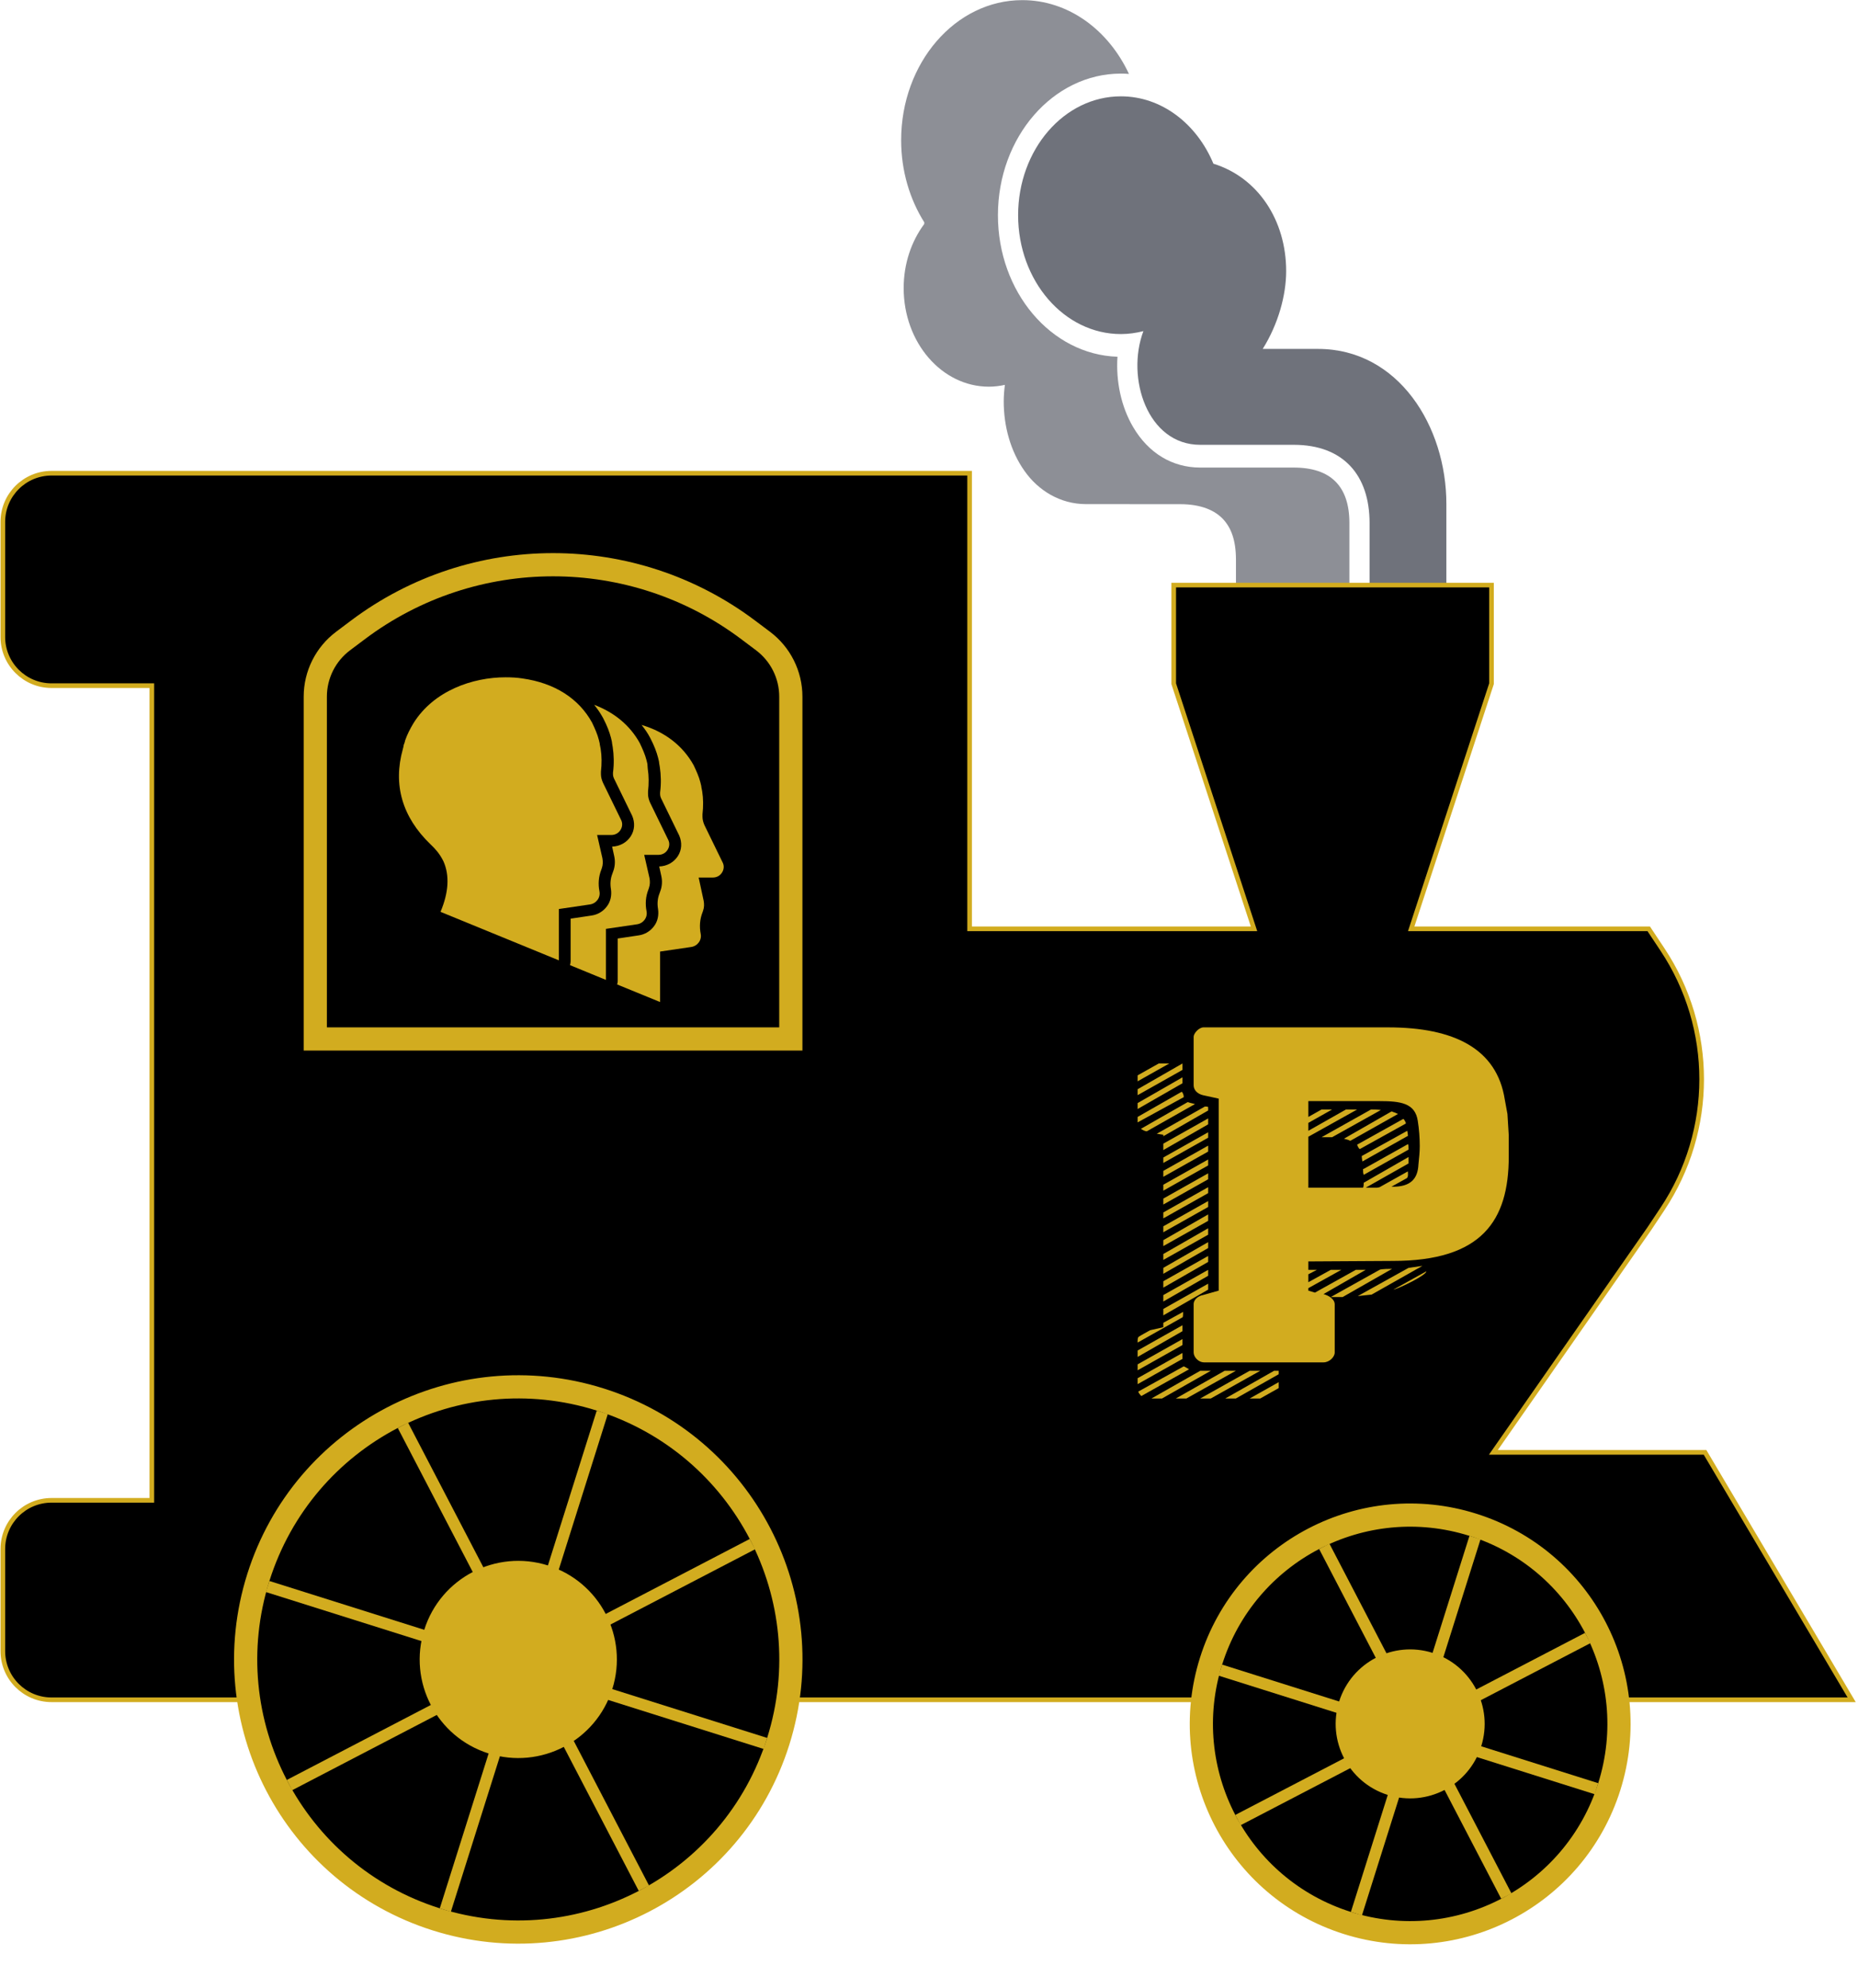 <svg width="801" height="857" viewBox="0 0 801 857" fill="none" xmlns="http://www.w3.org/2000/svg">
    <path
        d="M438.92 92.787C438.92 121.073 458.756 144.023 483.225 144.023C486.56 144.023 489.804 143.552 492.928 142.758C485.368 162.838 494.615 191.769 517.415 191.769H534.193H557.736C579.26 191.769 590.432 205 590.432 225.462V264.825H623.544V217.301C623.548 183.821 602.871 150.425 568.203 150.425H544.366C551.138 139.623 554.476 127.152 554.476 116.874C554.476 95.043 542.38 76.525 523.113 70.576C515.956 53.405 500.807 41.53 483.222 41.53C458.756 41.53 438.92 64.467 438.92 92.787Z"
        fill="#6F727B" />
    <path opacity="0.792"
        d="M398.43 96.597C392.923 104.027 389.58 113.651 389.58 124.218C389.58 147.68 406.024 166.709 426.316 166.709C428.672 166.709 430.973 166.412 433.213 165.928C432.905 168.327 432.717 170.723 432.717 173.119C432.726 183.781 435.625 194.489 441.654 203.004C447.561 211.442 457.04 217.339 468.196 217.339H468.45C468.527 217.339 508.778 217.338 508.778 217.36C518.083 217.373 523.863 220.156 527.323 223.86C530.767 227.601 532.774 232.844 532.833 241.041V264.825H581.735V225.462C581.735 209.612 573.664 201.577 557.739 201.577H517.416C505.388 201.577 495.112 195.365 488.495 184.102C483.35 175.343 481.039 164.427 481.751 153.799C453.19 152.896 430.214 125.878 430.214 92.793C430.214 59.116 453.992 31.728 483.223 31.728C484.384 31.728 485.54 31.776 486.699 31.866C477.887 12.935 460.618 0.054 440.725 0.054C411.88 0.054 388.492 27.111 388.492 60.464C388.492 73.719 392.234 85.948 398.498 95.904C398.439 96.068 398.42 96.298 398.43 96.597Z"
        fill="#6F727B" />
    <path
        d="M796.515 732.819H798.27L797.376 731.31L735.349 626.637L735.059 626.147H734.489H643.807L711.059 529.693L711.065 529.684L711.071 529.675L716.685 521.24C739.226 487.368 739.243 443.278 716.726 409.39L711.072 400.879L710.775 400.433H710.239H608.38L642.95 294.918L643 294.766V294.606V253.254V252.254H642H507H506V253.254V294.606V294.766L506.05 294.918L540.62 400.433H418.007V205.01V204.01H417.007H22.224C10.626 204.01 1.224 213.412 1.224 225.01V274.606C1.224 286.204 10.626 295.606 22.224 295.606H65.455V472.076V646.823H22.224C10.626 646.823 1.224 656.225 1.224 667.823L1.224 711.819C1.224 723.417 10.626 732.819 22.224 732.819H70.697H225.447H413.064H491.124H604.41H710.239H796.515Z"
        fill="black" stroke="#D2AC1F" stroke-width="2" />
    <path
        d="M525.392 556.417V473.644L518.571 472.151C516.013 471.511 514.592 469.804 514.592 467.884V446.977C514.592 445.484 516.866 442.924 518.855 442.924H598.429C626.848 442.924 645.321 452.097 648.731 474.071L649.868 480.257L650.436 489.431V498.604C650.436 526.337 638.784 543.617 600.418 543.617L564.042 543.831V547.457H567.736L564.042 549.377V552.791L573.704 547.457H578.251L564.042 555.351V556.417L566.884 557.271L584.504 547.457H588.767L570.578 557.911C572.852 558.551 575.41 560.044 575.41 562.391V583.084C575.41 585.004 573.136 587.351 570.578 587.351H519.14C516.582 587.351 514.592 585.004 514.592 583.084V562.177C514.592 560.471 516.298 558.764 518.571 558.337L525.392 556.417ZM490.436 463.617L499.53 458.497H504.077L490.436 466.177V463.617ZM490.436 469.591L509.761 458.497V461.271L490.436 472.151V469.591ZM490.436 475.564L509.761 464.471V467.031L490.436 478.124V475.564ZM490.436 483.884V481.537L509.477 470.657C510.045 471.297 510.33 472.151 510.33 473.004L490.436 483.884ZM564.042 474.711V481.537L569.726 478.337H574.273L564.042 484.097V487.511L580.241 478.337H585.072L564.042 490.071V512.044H587.63C587.914 511.404 587.914 510.337 587.914 509.911L607.239 498.817V501.591L588.767 512.044H593.598C593.882 512.044 594.735 511.831 594.735 511.831L606.955 505.004V505.217C606.955 505.644 607.239 507.564 606.386 507.991L599.85 511.617C608.376 511.831 611.218 507.991 611.502 502.017C611.786 499.244 612.07 496.684 612.07 494.124C612.07 490.497 611.786 486.871 611.218 483.244C610.081 475.564 603.829 474.711 594.735 474.711H564.042V474.711ZM491.857 486.657L512.035 475.137C513.172 475.564 514.592 475.777 515.161 475.991L494.415 487.724C493.562 487.724 492.425 487.084 491.857 486.657V486.657ZM501.52 489.217L498.678 488.791L519.424 477.057C519.992 477.057 520.56 477.057 520.845 477.271V478.764L501.52 489.857V489.217ZM569.726 490.284L591.04 478.337C592.461 478.337 593.882 478.337 595.303 478.551L574.273 490.284H569.726V490.284ZM579.388 490.924L599.85 479.191H600.134C600.134 479.191 600.987 479.617 601.271 479.617C601.839 479.831 602.124 480.044 602.692 480.257L582.23 491.777H581.946C581.378 491.351 579.957 491.137 579.388 490.924V490.924ZM501.52 495.831V493.057L520.845 482.177V484.737L501.52 495.831ZM585.072 493.484L604.965 482.391C605.25 482.391 606.102 483.884 606.102 484.311L605.818 484.524L586.209 495.404C585.64 494.977 585.356 494.337 585.072 493.484V493.484ZM587.061 498.391L606.671 487.511C606.671 487.511 606.955 488.791 606.955 489.644C606.955 489.857 606.955 489.857 606.671 489.857L587.346 500.737C587.346 500.737 587.061 499.244 587.061 498.391ZM501.52 499.031L520.845 488.151V490.497L501.52 501.377V499.031ZM587.63 503.937H587.914L606.955 493.271C607.239 493.484 607.239 494.551 607.239 495.191V495.617L587.914 506.497C587.63 505.644 587.63 505.217 587.63 504.364V503.937V503.937ZM501.52 504.791L520.845 493.911V496.471L501.52 507.351V504.791ZM501.52 513.324V510.764L520.845 499.884V502.444L501.52 513.324ZM501.52 519.297V516.737L520.845 505.857V508.417L501.52 519.297ZM501.52 522.711L520.845 511.831V514.391L501.52 525.271V522.711ZM501.52 531.244V528.684L520.845 517.804V520.364L501.52 531.244ZM501.52 537.217V534.657L520.845 523.564V526.337L501.52 537.217ZM501.52 540.631L520.845 529.537V532.311L501.52 543.191V540.631V540.631ZM501.52 546.604L520.845 535.511V538.071L501.52 549.164V546.604ZM501.52 555.137V552.364L520.845 541.484V544.044L501.52 555.137ZM585.356 558.764L607.239 546.604L613.207 545.751L591.324 558.124L585.356 558.764ZM600.134 547.031L578.82 559.191H573.704L594.735 547.457C595.303 547.031 599.566 547.031 600.134 547.031V547.031ZM501.52 558.337L520.845 547.457V550.017L501.52 561.111V558.337V558.337ZM600.703 555.991L614.912 548.097C614.912 549.804 602.976 555.564 600.703 555.991ZM501.52 564.311L520.845 553.431V555.991L501.52 567.084V564.311V564.311ZM501.52 572.204V570.284L510.045 565.591C510.045 566.444 510.045 567.937 509.761 567.937L490.436 578.817V578.391C490.436 577.751 490.436 576.471 491.005 576.257C491.573 575.831 494.699 574.124 495.836 573.484L501.52 572.204ZM490.436 582.231L509.761 571.351V573.911L490.436 585.004V582.231ZM490.436 588.204L509.761 577.324V579.884L490.436 590.764V588.204ZM490.436 596.737V594.177L509.761 583.297V585.857L490.436 596.737ZM490.72 599.937L510.33 589.057C511.182 589.484 512.035 589.911 512.603 590.337L492.426 601.644L492.141 601.857C491.857 601.857 490.72 600.364 490.72 599.937V599.937ZM496.404 602.924L517.434 590.977H521.981L500.951 602.924H496.404ZM506.919 602.924L527.949 590.977H532.781L511.466 602.924H506.919ZM517.434 602.924L538.749 590.977H543.296L521.981 602.924H517.434V602.924ZM532.781 602.924H528.234L549.264 590.977H551.253V592.471L532.781 602.924ZM538.749 602.924L551.253 595.884V598.444L543.296 602.924H538.749V602.924Z"
        fill="#D2AC1F" />
    <path
        d="M335.932 447.924H340.932V442.924V300.35C340.932 290.917 336.495 282.033 328.953 276.366L322.524 271.536C272.707 234.105 204.147 234.105 154.33 271.536L147.901 276.366C140.359 282.033 135.922 290.917 135.922 300.35V442.924V447.924H140.922H335.932Z"
        fill="black" stroke="#D2AC1F" stroke-width="10" />
    <path
        d="M266.303 423.074V404.611L275.312 403.266C277.977 402.9 280.388 401.432 281.911 399.354C283.56 397.275 284.068 394.463 283.687 391.895C283.306 389.694 283.433 387.371 284.322 385.17L284.575 384.437C285.464 382.236 285.59 379.79 285.083 377.59L284.195 373.555C287.494 373.432 290.412 371.843 292.189 369.153C293.965 366.463 294.092 363.162 292.823 360.227L284.956 344.087C284.702 343.476 284.575 342.987 284.575 342.498V341.642C285.083 337.729 284.956 334.061 284.448 330.638L284.195 329.17C284.195 328.803 284.068 328.437 284.068 328.192L283.687 326.603C283.053 324.157 282.037 321.467 280.388 318.288C280.388 318.166 280.261 318.166 280.261 318.044C279.246 316.087 277.977 314.253 276.581 312.541C286.606 315.476 294.346 321.467 299.041 329.904C300.183 332.349 301.325 334.795 301.96 337.362L302.34 338.952C302.34 339.074 302.34 339.074 302.34 339.196L302.721 341.153C303.229 344.332 303.229 347.633 302.848 351.057C302.848 351.179 302.848 351.179 302.848 351.301V352.157C302.848 353.38 303.229 354.725 303.736 355.825L311.603 371.965C312.238 373.31 312.111 374.9 311.223 376.245C310.335 377.59 308.939 378.323 307.289 378.323H301.198L303.355 388.349C303.609 389.817 303.609 391.162 303.102 392.629L302.848 393.362C301.706 396.297 301.452 399.476 302.087 402.655C302.594 405.345 300.691 407.913 297.899 408.279L284.575 410.236V432L266.049 424.419C266.176 423.93 266.303 423.563 266.303 423.074Z"
        fill="#D2AC1F" />
    <path
        d="M246 414.515V396.052L255.009 394.707C257.674 394.341 260.085 392.873 261.608 390.795C263.257 388.716 263.765 385.904 263.384 383.336C263.004 381.135 263.131 378.812 264.019 376.611L264.273 375.878C265.161 373.677 265.288 371.231 264.78 369.031L263.892 364.996C267.191 364.873 270.11 363.284 271.886 360.594C273.663 357.904 273.79 354.603 272.521 351.668L264.653 335.528C264.399 334.917 264.273 334.428 264.273 333.939V333.083C264.78 329.17 264.653 325.502 264.146 322.079L263.892 320.611C263.892 320.245 263.765 319.878 263.765 319.633L263.384 318.044C262.75 315.598 261.735 312.908 260.085 309.729C260.085 309.607 259.958 309.607 259.958 309.485C258.816 307.406 257.547 305.572 256.151 303.86C264.907 307.162 271.632 312.786 275.82 320.367C276.962 322.812 278.104 325.258 278.738 327.825L279.119 329.415C279.119 329.537 279.119 329.537 279.119 329.659L279.246 331.371C279.753 334.55 279.753 337.852 279.373 341.275C279.373 341.397 279.373 341.397 279.373 341.52V342.376C279.373 343.598 279.753 344.943 280.261 346.044L288.128 362.183C288.763 363.528 288.636 365.118 287.748 366.463C286.859 367.808 285.464 368.541 283.814 368.541H277.723L280.007 378.568C280.261 380.035 280.261 381.38 279.753 382.847L279.5 383.581C278.358 386.515 278.104 389.694 278.738 392.873C279.246 395.563 277.342 398.131 274.551 398.498L261.227 400.454V422.463L245.746 416.105C245.873 415.493 246 415.004 246 414.515Z"
        fill="#D2AC1F" />
    <path
        d="M191.182 371.354C189.533 367.93 187.376 365.729 185.98 364.384L185.599 364.017C173.417 352.279 169.357 338.341 173.671 322.934C173.671 322.934 174.052 321.59 174.052 321.1C174.306 320.734 174.686 319.266 174.686 319.144C175.575 316.576 176.844 314.131 178.239 311.808C186.995 297.747 203.745 292 217.957 292C220.495 292 222.906 292.122 225.19 292.489C239.148 294.445 249.553 301.17 255.263 311.563C256.405 314.009 257.547 316.454 258.182 319.022L258.562 320.611C258.562 320.734 258.562 320.734 258.562 320.856L258.943 322.812C259.451 325.991 259.451 329.293 259.07 332.716C259.07 332.838 259.07 332.838 259.07 332.961V333.817C259.07 335.039 259.451 336.384 259.958 337.485L267.826 353.624C268.46 354.969 268.333 356.559 267.445 357.904C266.557 359.249 265.161 359.983 263.511 359.983H257.42L259.704 370.009C259.958 371.476 259.958 372.821 259.451 374.288L259.197 375.022C258.055 377.956 257.801 381.135 258.435 384.314C258.943 387.004 257.04 389.572 254.248 389.939L240.924 391.895V414.026L189.913 393.118C193.466 384.681 193.847 377.345 191.182 371.354Z"
        fill="#D2AC1F" />
    <circle cx="223.431" cy="715.426" r="117.5" transform="rotate(107.5 223.431 715.426)" fill="black" stroke="#D2AC1F"
        stroke-width="10" />
    <circle cx="223.431" cy="715.426" r="42.5" transform="rotate(107.5 223.431 715.426)" fill="#D2AC1F" />
    <line x1="329.972" y1="751.639" x2="115.386" y2="683.981" stroke="#D2AC1F" stroke-width="5" />
    <line x1="259.644" y1="608.884" x2="191.985" y2="823.471" stroke="#D2AC1F" stroke-width="5" />
    <line x1="173.701" y1="614.483" x2="277.595" y2="814.06" stroke="#D2AC1F" stroke-width="5" />
    <line x1="324.374" y1="665.697" x2="124.796" y2="769.59" stroke="#D2AC1F" stroke-width="5" />
    <circle cx="607.936" cy="743.208" r="90" transform="rotate(107.5 607.936 743.208)" fill="black" stroke="#D2AC1F"
        stroke-width="10" />
    <ellipse cx="607.936" cy="743.208" rx="32.111" ry="32.111" transform="rotate(107.5 607.936 743.208)"
        fill="#D2AC1F" />
    <line x1="688.25" y1="771.152" x2="526.119" y2="720.032" stroke="#D2AC1F" stroke-width="5" />
    <line x1="635.881" y1="662.893" x2="584.761" y2="825.025" stroke="#D2AC1F" stroke-width="5" />
    <line x1="570.905" y1="666.657" x2="649.402" y2="817.449" stroke="#D2AC1F" stroke-width="5" />
    <line x1="684.487" y1="706.176" x2="533.695" y2="784.674" stroke="#D2AC1F" stroke-width="5" />
</svg>